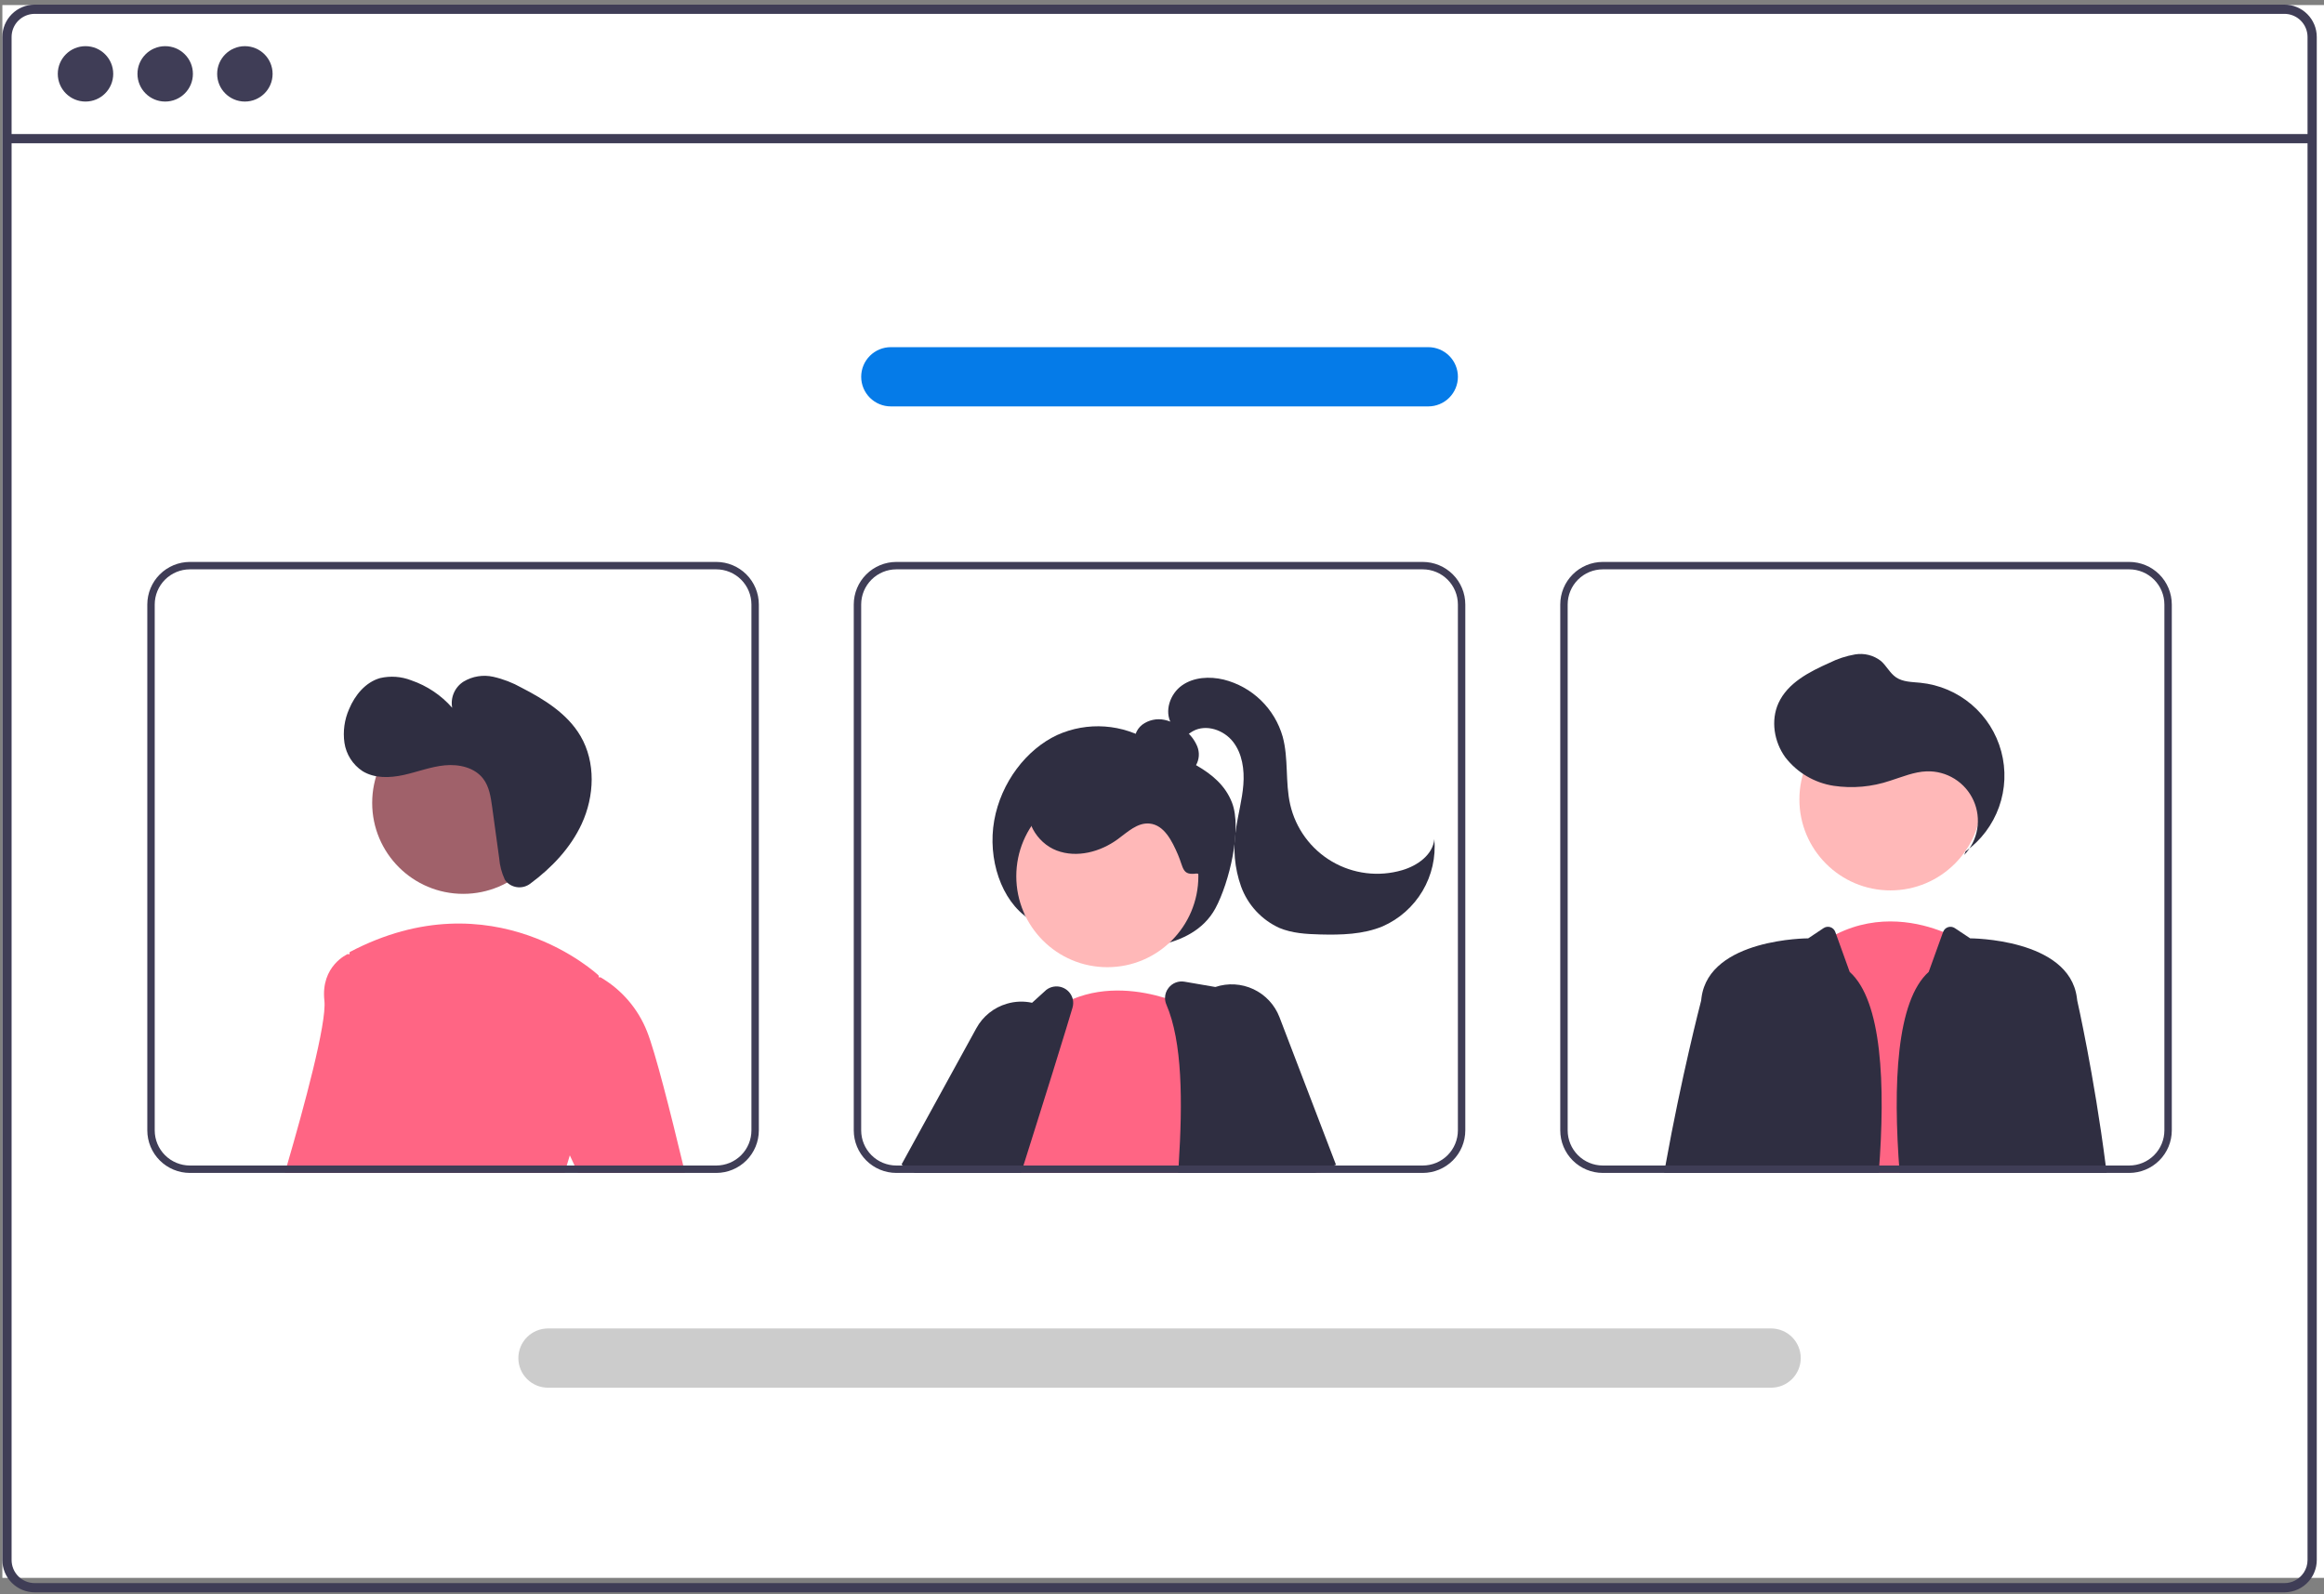 <svg width="430" height="295" viewBox="0 0 430 295" fill="none" xmlns="http://www.w3.org/2000/svg">
<rect x="0" y="0" width="430" height="295" fill="#808080" stroke="none"/>
<rect x="0.438" y="0.936" width="429.562" height="291.058" fill="white"/>
<path d="M422.675 0.857H6.418C4.832 0.858 3.312 1.488 2.191 2.609C1.07 3.729 0.439 5.248 0.438 6.832V288.695C0.439 290.279 1.07 291.798 2.191 292.918C3.312 294.039 4.832 294.669 6.418 294.67H422.675C423.54 294.67 424.394 294.483 425.179 294.121C425.964 293.759 426.661 293.231 427.222 292.573C427.269 292.522 427.313 292.467 427.352 292.409C427.709 291.973 427.998 291.485 428.209 290.963C428.51 290.245 428.664 289.473 428.662 288.695V6.832C428.66 5.247 428.029 3.727 426.906 2.607C425.783 1.486 424.262 0.857 422.675 0.857V0.857ZM426.954 288.695C426.955 289.529 426.709 290.344 426.248 291.038C425.838 291.65 425.282 292.149 424.63 292.491C424.025 292.803 423.355 292.965 422.675 292.964H6.418C5.285 292.963 4.199 292.512 3.398 291.712C2.597 290.912 2.147 289.827 2.145 288.695V6.832C2.147 5.701 2.597 4.615 3.398 3.815C4.199 3.015 5.285 2.565 6.418 2.563H422.675C423.809 2.563 424.896 3.013 425.699 3.813C426.501 4.614 426.953 5.699 426.954 6.832V288.695Z" fill="#3F3D56"/>
<path d="M427.804 24.806H1.29V26.515H427.804V24.806Z" fill="#3F3D56"/>
<path d="M15.821 18.794C18.653 18.794 20.949 16.499 20.949 13.669C20.949 10.838 18.653 8.544 15.821 8.544C12.988 8.544 10.692 10.838 10.692 13.669C10.692 16.499 12.988 18.794 15.821 18.794Z" fill="#3F3D56"/>
<path d="M30.565 18.794C33.397 18.794 35.693 16.499 35.693 13.669C35.693 10.838 33.397 8.544 30.565 8.544C27.733 8.544 25.436 10.838 25.436 13.669C25.436 16.499 27.733 18.794 30.565 18.794Z" fill="#3F3D56"/>
<path d="M45.309 18.794C48.141 18.794 50.438 16.499 50.438 13.669C50.438 10.838 48.141 8.544 45.309 8.544C42.477 8.544 40.181 10.838 40.181 13.669C40.181 16.499 42.477 18.794 45.309 18.794Z" fill="#3F3D56"/>
<path d="M190.378 170.028C185.249 166.692 182.698 158.938 183.955 151.847C185.212 144.756 189.945 138.648 195.618 136.014C198.378 134.771 201.404 134.233 204.423 134.447C207.443 134.662 210.362 135.623 212.918 137.243C218.121 140.422 225.48 142.164 227.95 148.524C229.849 153.412 227.441 163.338 224.885 168.086C222.677 172.189 218.479 174.066 214.536 174.882C210.174 175.771 205.671 175.713 201.333 174.713C196.994 173.713 192.922 171.793 189.39 169.084L190.378 170.028Z" fill="#2F2E41"/>
<path d="M187.703 207.69L183.602 214.755L183.06 215.687L182.272 217.058H170.182L170.998 215.687L173.11 212.131L178.034 203.825L183.609 206.052L187.703 207.69Z" fill="#FFB8B8"/>
<path d="M169.277 217.057L167.069 215.687L166.794 215.516L180.653 190.277C181.249 189.185 182.056 188.222 183.028 187.443C183.999 186.664 185.115 186.086 186.311 185.741C187.821 185.291 189.421 185.233 190.96 185.57C191.859 185.759 192.723 186.083 193.525 186.529C193.855 186.71 194.174 186.911 194.478 187.132C195.65 187.953 196.613 189.037 197.29 190.298C198.095 191.773 198.493 193.437 198.443 195.117C198.392 196.797 197.895 198.433 197.002 199.857L191.66 208.389L187.093 215.687L186.236 217.057H169.277V217.057Z" fill="#2F2E41"/>
<path d="M204.884 178.985C214.186 178.985 221.727 171.45 221.727 162.155C221.727 152.859 214.186 145.324 204.884 145.324C195.582 145.324 188.041 152.859 188.041 162.155C188.041 171.45 195.582 178.985 204.884 178.985Z" fill="#FFB8B8"/>
<path d="M221.792 217.057H183.932L184.103 216.571C184.007 216.276 183.918 215.982 183.835 215.687C183.746 215.379 183.671 215.063 183.602 214.755C182.987 211.886 182.989 208.92 183.609 206.052C185.701 195.787 194.046 187.447 194.046 187.447C194.191 187.338 194.334 187.235 194.478 187.132C195.72 186.224 197.067 185.469 198.49 184.884C204.69 182.315 211.191 183.349 215.559 184.679C217.08 185.138 218.567 185.704 220.009 186.371C220.517 186.611 220.791 186.762 220.791 186.762L221.223 199.926L221.744 215.687L221.792 217.057Z" fill="#FF6584"/>
<path d="M239.307 215.687L236.413 200.981L233.492 186.152C233.37 185.54 233.066 184.978 232.619 184.542C232.172 184.105 231.604 183.814 230.988 183.706L224.871 182.65L219.18 181.671C218.631 181.572 218.065 181.625 217.544 181.824C217.023 182.023 216.567 182.361 216.224 182.801C215.796 183.334 215.562 183.996 215.559 184.679C215.559 185.101 215.645 185.518 215.812 185.905C218.782 192.827 218.837 203.784 218.082 215.687C218.048 216.139 218.021 216.598 217.986 217.057H239.581L239.307 215.687Z" fill="#2F2E41"/>
<path d="M198.49 184.884C198.364 184.386 198.116 183.926 197.768 183.547C197.421 183.168 196.984 182.881 196.498 182.713C196.011 182.544 195.491 182.499 194.983 182.581C194.475 182.664 193.995 182.871 193.587 183.185L190.961 185.57L180.208 195.355C179.873 195.656 179.61 196.028 179.44 196.445C178.226 199.343 175.86 205.065 173.11 212.13C172.664 213.282 172.205 214.467 171.732 215.687C171.567 216.139 171.389 216.598 171.21 217.057H188.931C189.075 216.598 189.219 216.139 189.363 215.687C190.151 213.199 190.919 210.76 191.66 208.389C193.827 201.502 195.781 195.245 197.29 190.298C197.708 188.927 198.09 187.662 198.435 186.502C198.596 185.977 198.615 185.419 198.49 184.884V184.884Z" fill="#2F2E41"/>
<path d="M243.284 217.058H244.429L244.272 216.674L243.853 215.687L237.4 200.385L236.413 200.981L228.485 205.771L232.552 215.687L233.114 217.058H239.581H243.284Z" fill="#FFB8B8"/>
<path d="M236.742 188.249C235.869 185.965 234.146 184.107 231.933 183.064C229.721 182.02 227.191 181.872 224.871 182.65C224.575 182.749 224.284 182.863 224 182.993C222.376 183.717 220.991 184.889 220.009 186.371C219.609 186.963 219.279 187.6 219.029 188.27C218.584 189.431 218.373 190.669 218.41 191.912C218.446 193.156 218.729 194.379 219.241 195.513L221.223 199.926L228.314 215.687L228.931 217.057H243.284L244.272 216.674L246.836 215.687L247.193 215.55L236.742 188.249Z" fill="#2F2E41"/>
<path d="M218.113 142.824C218.7 143 219.328 142.978 219.901 142.76C220.475 142.543 220.96 142.143 221.282 141.622C221.588 141.091 221.767 140.498 221.808 139.887C221.848 139.276 221.748 138.664 221.514 138.098C221.036 136.967 220.283 135.975 219.323 135.21C218.233 134.224 216.906 133.537 215.471 133.217C214.754 133.063 214.012 133.064 213.296 133.222C212.58 133.379 211.906 133.688 211.32 134.128C210.745 134.583 210.318 135.2 210.095 135.898C209.872 136.597 209.863 137.346 210.068 138.05C210.504 139.314 211.685 140.16 212.865 140.791C215.206 142.04 217.787 142.773 220.435 142.941L218.113 142.824Z" fill="#2F2E41"/>
<path d="M221.389 161.652C218.681 162.025 219.029 160.648 217.945 158.14C216.86 155.633 215.408 152.656 212.687 152.403C210.456 152.194 208.619 153.976 206.812 155.299C203.591 157.658 199.251 158.812 195.518 157.397C191.784 155.982 189.19 151.536 190.607 147.806C191.048 146.776 191.696 145.847 192.51 145.078C193.325 144.308 194.289 143.714 195.343 143.332C197.457 142.581 199.703 142.269 201.942 142.416C206.922 142.575 211.806 143.824 216.249 146.076C219.316 147.633 222.302 149.861 223.465 153.096C224.629 156.331 225.394 160.877 222.068 161.752L221.389 161.652Z" fill="#2F2E41"/>
<path d="M216.729 133.926C215.39 131.598 216.495 128.404 218.685 126.848C220.875 125.293 223.813 125.14 226.426 125.764C229.01 126.415 231.378 127.733 233.292 129.586C235.206 131.44 236.598 133.764 237.33 136.325C238.439 140.396 237.779 144.769 238.719 148.883C239.219 151.076 240.164 153.143 241.494 154.957C242.824 156.772 244.512 158.295 246.454 159.433C248.395 160.57 250.55 161.299 252.784 161.574C255.018 161.848 257.284 161.663 259.444 161.029C262.257 160.204 265.116 158.197 265.392 155.28C265.683 158.63 264.919 161.986 263.207 164.88C261.494 167.773 258.919 170.059 255.841 171.418C252.217 172.928 248.174 173.027 244.248 172.926C241.69 172.861 239.073 172.707 236.713 171.718C235.08 170.974 233.612 169.911 232.396 168.593C231.179 167.274 230.238 165.727 229.627 164.04C228.425 160.65 228.101 157.012 228.684 153.463C229.07 150.703 229.838 147.997 230.053 145.218C230.268 142.439 229.861 139.472 228.146 137.273C226.432 135.074 223.156 133.951 220.719 135.306C219.739 135.851 218.949 136.74 217.885 137.092C216.82 137.443 215.312 136.826 215.408 135.71L216.729 133.926Z" fill="#2F2E41"/>
<path d="M331.665 217.058L331.795 215.687L335.663 175.476C336.931 174.484 338.293 173.619 339.73 172.892C347.691 168.884 355.372 170.802 359.527 172.461C360.629 172.892 361.693 173.412 362.71 174.016L364.973 215.687L365.048 217.058H331.665Z" fill="#FF6584"/>
<path d="M349.778 164.774C359.08 164.774 366.621 157.238 366.621 147.943C366.621 138.648 359.08 131.112 349.778 131.112C340.476 131.112 332.935 138.648 332.935 147.943C332.935 157.238 340.476 164.774 349.778 164.774Z" fill="#FFB8B8"/>
<path d="M363.444 158.205C364.696 156.887 365.527 155.226 365.832 153.434C366.136 151.642 365.901 149.8 365.155 148.143C364.409 146.485 363.187 145.086 361.643 144.125C360.099 143.163 358.305 142.682 356.487 142.743C354.158 142.821 351.963 143.773 349.74 144.472C346.372 145.617 342.778 145.941 339.258 145.416C335.718 144.866 332.523 142.981 330.332 140.149C328.248 137.287 327.599 133.317 329.071 130.098C330.77 126.381 334.74 124.334 338.475 122.67C339.981 121.916 341.59 121.388 343.25 121.102C344.081 120.964 344.932 120.999 345.749 121.205C346.567 121.411 347.333 121.783 347.999 122.299C349.049 123.201 349.664 124.556 350.806 125.338C352.092 126.218 353.762 126.195 355.312 126.35C358.805 126.699 362.108 128.103 364.783 130.374C367.457 132.645 369.377 135.676 370.285 139.064C371.194 142.452 371.049 146.036 369.87 149.339C368.691 152.642 366.533 155.509 363.684 157.557L363.444 158.205Z" fill="#2F2E41"/>
<path d="M342.239 179.855L339.73 172.892L339.573 172.458C339.499 172.253 339.379 172.066 339.222 171.914C339.065 171.761 338.875 171.647 338.667 171.578C338.459 171.51 338.239 171.489 338.022 171.519C337.805 171.548 337.597 171.627 337.415 171.748L334.566 173.646C334.566 173.646 316.29 173.646 314.823 184.604C314.802 184.775 314.775 184.967 314.754 185.172C314.753 185.182 314.751 185.191 314.747 185.2C314.562 185.919 311.113 199.241 308.15 215.687C308.068 216.139 307.986 216.598 307.903 217.058H347.616V217.057C348.908 200.536 348.185 185.176 342.239 179.855Z" fill="#2F2E41"/>
<path d="M389.612 215.687C387.445 198.816 384.345 185.172 384.345 185.172C384.318 184.967 384.291 184.775 384.27 184.603C382.809 173.646 364.534 173.646 364.534 173.646L361.686 171.749C361.504 171.627 361.296 171.549 361.079 171.52C360.862 171.49 360.641 171.511 360.433 171.579C360.225 171.648 360.036 171.763 359.879 171.916C359.722 172.068 359.602 172.255 359.527 172.461L356.86 179.855C350.914 185.176 350.191 200.536 351.483 217.057L351.484 217.058H389.783C389.728 216.598 389.667 216.139 389.612 215.687Z" fill="#2F2E41"/>
<path d="M67.935 177.271L63.861 215.687L63.717 217.058H52.697C52.828 216.612 52.958 216.153 53.095 215.687C56.222 204.969 60.481 189.325 60.021 185.179C59.301 178.71 64.341 176.552 64.341 176.552L64.657 176.613L67.935 177.271Z" fill="#FF6584"/>
<path d="M85.707 165.413C95.01 165.413 102.55 157.878 102.55 148.583C102.55 139.287 95.01 131.752 85.707 131.752C76.405 131.752 68.864 139.287 68.864 148.583C68.864 157.878 76.405 165.413 85.707 165.413Z" fill="#A0616A"/>
<path d="M107.51 208.903C106.661 210.467 105.965 212.111 105.432 213.809C105.233 214.412 105.041 215.043 104.863 215.687C104.733 216.132 104.616 216.591 104.5 217.057H60.076C60.138 216.605 60.192 216.146 60.254 215.687C62.524 197.767 64.362 179.58 64.657 176.613C64.684 176.332 64.698 176.188 64.698 176.188C91.319 162.168 110.747 180.505 110.747 180.505C110.747 180.505 110.774 180.636 110.815 180.889C111.241 183.452 113.408 198.418 107.51 208.903Z" fill="#FF6584"/>
<path d="M105.432 213.809L102.47 207.464L103.19 182.301L110.816 180.889L111.083 180.841C115.025 183.131 118.075 186.686 119.737 190.928C121.218 194.629 124.037 205.757 126.417 215.687C126.526 216.146 126.636 216.605 126.746 217.057H106.948L106.31 215.687L105.432 213.809Z" fill="#FF6584"/>
<path d="M132.527 103.989H35.135C33.046 103.992 31.043 104.822 29.566 106.298C28.089 107.774 27.258 109.775 27.255 111.863V209.184C27.258 211.271 28.089 213.273 29.566 214.749C31.043 216.225 33.046 217.055 35.135 217.057H132.527C134.616 217.056 136.619 216.226 138.097 214.75C139.574 213.273 140.405 211.272 140.406 209.184V111.863C140.405 109.775 139.574 107.773 138.097 106.297C136.619 104.82 134.616 103.99 132.527 103.989ZM139.035 209.184C139.033 210.908 138.347 212.561 137.127 213.781C135.907 215 134.252 215.685 132.527 215.687H35.135C33.41 215.684 31.756 214.998 30.536 213.779C29.316 212.56 28.63 210.908 28.627 209.184V111.863C28.63 110.139 29.316 108.486 30.536 107.267C31.756 106.048 33.41 105.362 35.135 105.36H132.527C134.252 105.361 135.907 106.047 137.127 107.266C138.347 108.485 139.033 110.138 139.035 111.863V209.184ZM63.861 215.687L63.717 217.057H104.5C104.616 216.591 104.733 216.132 104.863 215.687H63.861Z" fill="#3F3D56"/>
<path d="M263.24 103.989H165.848C163.759 103.992 161.756 104.822 160.279 106.298C158.802 107.774 157.971 109.775 157.968 111.863V209.184C157.971 211.271 158.802 213.273 160.279 214.749C161.756 216.225 163.759 217.055 165.848 217.057H263.24C265.329 217.056 267.332 216.226 268.81 214.75C270.287 213.273 271.118 211.272 271.119 209.184V111.863C271.118 109.775 270.287 107.773 268.81 106.297C267.332 104.82 265.329 103.99 263.24 103.989V103.989ZM269.748 209.184C269.746 210.908 269.06 212.561 267.84 213.781C266.62 215 264.965 215.685 263.24 215.687H165.848C164.123 215.684 162.469 214.998 161.249 213.779C160.029 212.56 159.343 210.908 159.34 209.184V111.863C159.343 110.139 160.029 108.486 161.249 107.267C162.469 106.048 164.123 105.362 165.848 105.36H263.24C264.965 105.361 266.62 106.047 267.84 107.266C269.06 108.485 269.746 110.138 269.748 111.863V209.184ZM183.835 215.687C183.918 215.982 184.007 216.276 184.103 216.571L183.932 217.057H217.986C218.021 216.598 218.048 216.139 218.082 215.687H183.835Z" fill="#3F3D56"/>
<path d="M393.96 103.989H296.568C294.479 103.99 292.475 104.82 290.998 106.297C289.52 107.773 288.69 109.775 288.688 111.863V209.184C288.69 211.272 289.52 213.274 290.998 214.75C292.475 216.226 294.479 217.056 296.568 217.057H393.96C396.049 217.055 398.052 216.225 399.529 214.748C401.006 213.272 401.837 211.271 401.839 209.184V111.863C401.837 109.775 401.006 107.774 399.529 106.298C398.052 104.822 396.049 103.992 393.96 103.989ZM400.468 209.184C400.465 210.908 399.779 212.56 398.559 213.779C397.339 214.998 395.685 215.684 393.96 215.687H296.568C294.842 215.686 293.188 215 291.968 213.781C290.748 212.561 290.061 210.908 290.06 209.184V111.863C290.061 110.138 290.748 108.485 291.968 107.266C293.188 106.047 294.842 105.361 296.568 105.36H393.96C395.685 105.362 397.339 106.048 398.559 107.267C399.779 108.486 400.465 110.139 400.468 111.863V209.184ZM347.719 215.687C347.685 216.139 347.65 216.598 347.616 217.057H377.165C377.22 216.605 377.282 216.146 377.337 215.687H347.719Z" fill="#3F3D56"/>
<path d="M327.698 256.803H101.396C99.942 256.803 98.546 256.225 97.517 255.197C96.488 254.169 95.91 252.775 95.91 251.321C95.91 249.867 96.488 248.472 97.517 247.444C98.546 246.416 99.942 245.839 101.396 245.839H327.698C329.153 245.839 330.548 246.416 331.577 247.444C332.606 248.472 333.184 249.867 333.184 251.321C333.184 252.775 332.606 254.169 331.577 255.197C330.548 256.225 329.153 256.803 327.698 256.803Z" fill="#CCCCCC"/>
<path d="M264.265 75.208H164.829C163.374 75.208 161.979 74.63 160.95 73.602C159.921 72.574 159.343 71.18 159.343 69.726C159.343 68.272 159.921 66.878 160.95 65.85C161.979 64.821 163.374 64.244 164.829 64.244H264.265C265.72 64.244 267.115 64.821 268.144 65.85C269.173 66.878 269.751 68.272 269.751 69.726C269.751 71.18 269.173 72.574 268.144 73.602C267.115 74.63 265.72 75.208 264.265 75.208Z" fill="#057BE8"/>
<path d="M93.764 163.246C94.334 163.809 95.088 164.146 95.888 164.197C96.687 164.249 97.478 164.01 98.115 163.525C102.085 160.585 105.57 156.925 107.632 152.46C109.996 147.345 110.259 141.068 107.41 136.206C105.001 132.096 100.748 129.443 96.509 127.266C94.863 126.337 93.09 125.655 91.247 125.239C89.383 124.828 87.433 125.143 85.794 126.118C84.992 126.621 84.36 127.353 83.981 128.22C83.601 129.087 83.492 130.048 83.668 130.977C81.632 128.656 79.023 126.906 76.102 125.903C74.263 125.183 72.249 125.037 70.325 125.484C67.635 126.246 65.671 128.635 64.597 131.214C63.728 133.177 63.428 135.343 63.731 137.467C63.89 138.524 64.27 139.536 64.845 140.437C65.421 141.338 66.179 142.109 67.071 142.699C69.295 144.074 72.132 143.975 74.686 143.413C77.241 142.851 79.713 141.874 82.317 141.627C84.92 141.38 87.819 142.029 89.404 144.108C90.52 145.572 90.806 147.485 91.057 149.308L92.359 158.792C92.466 160.164 92.817 161.506 93.395 162.754C93.495 162.934 93.619 163.1 93.764 163.246Z" fill="#2F2E41"/>
</svg>

